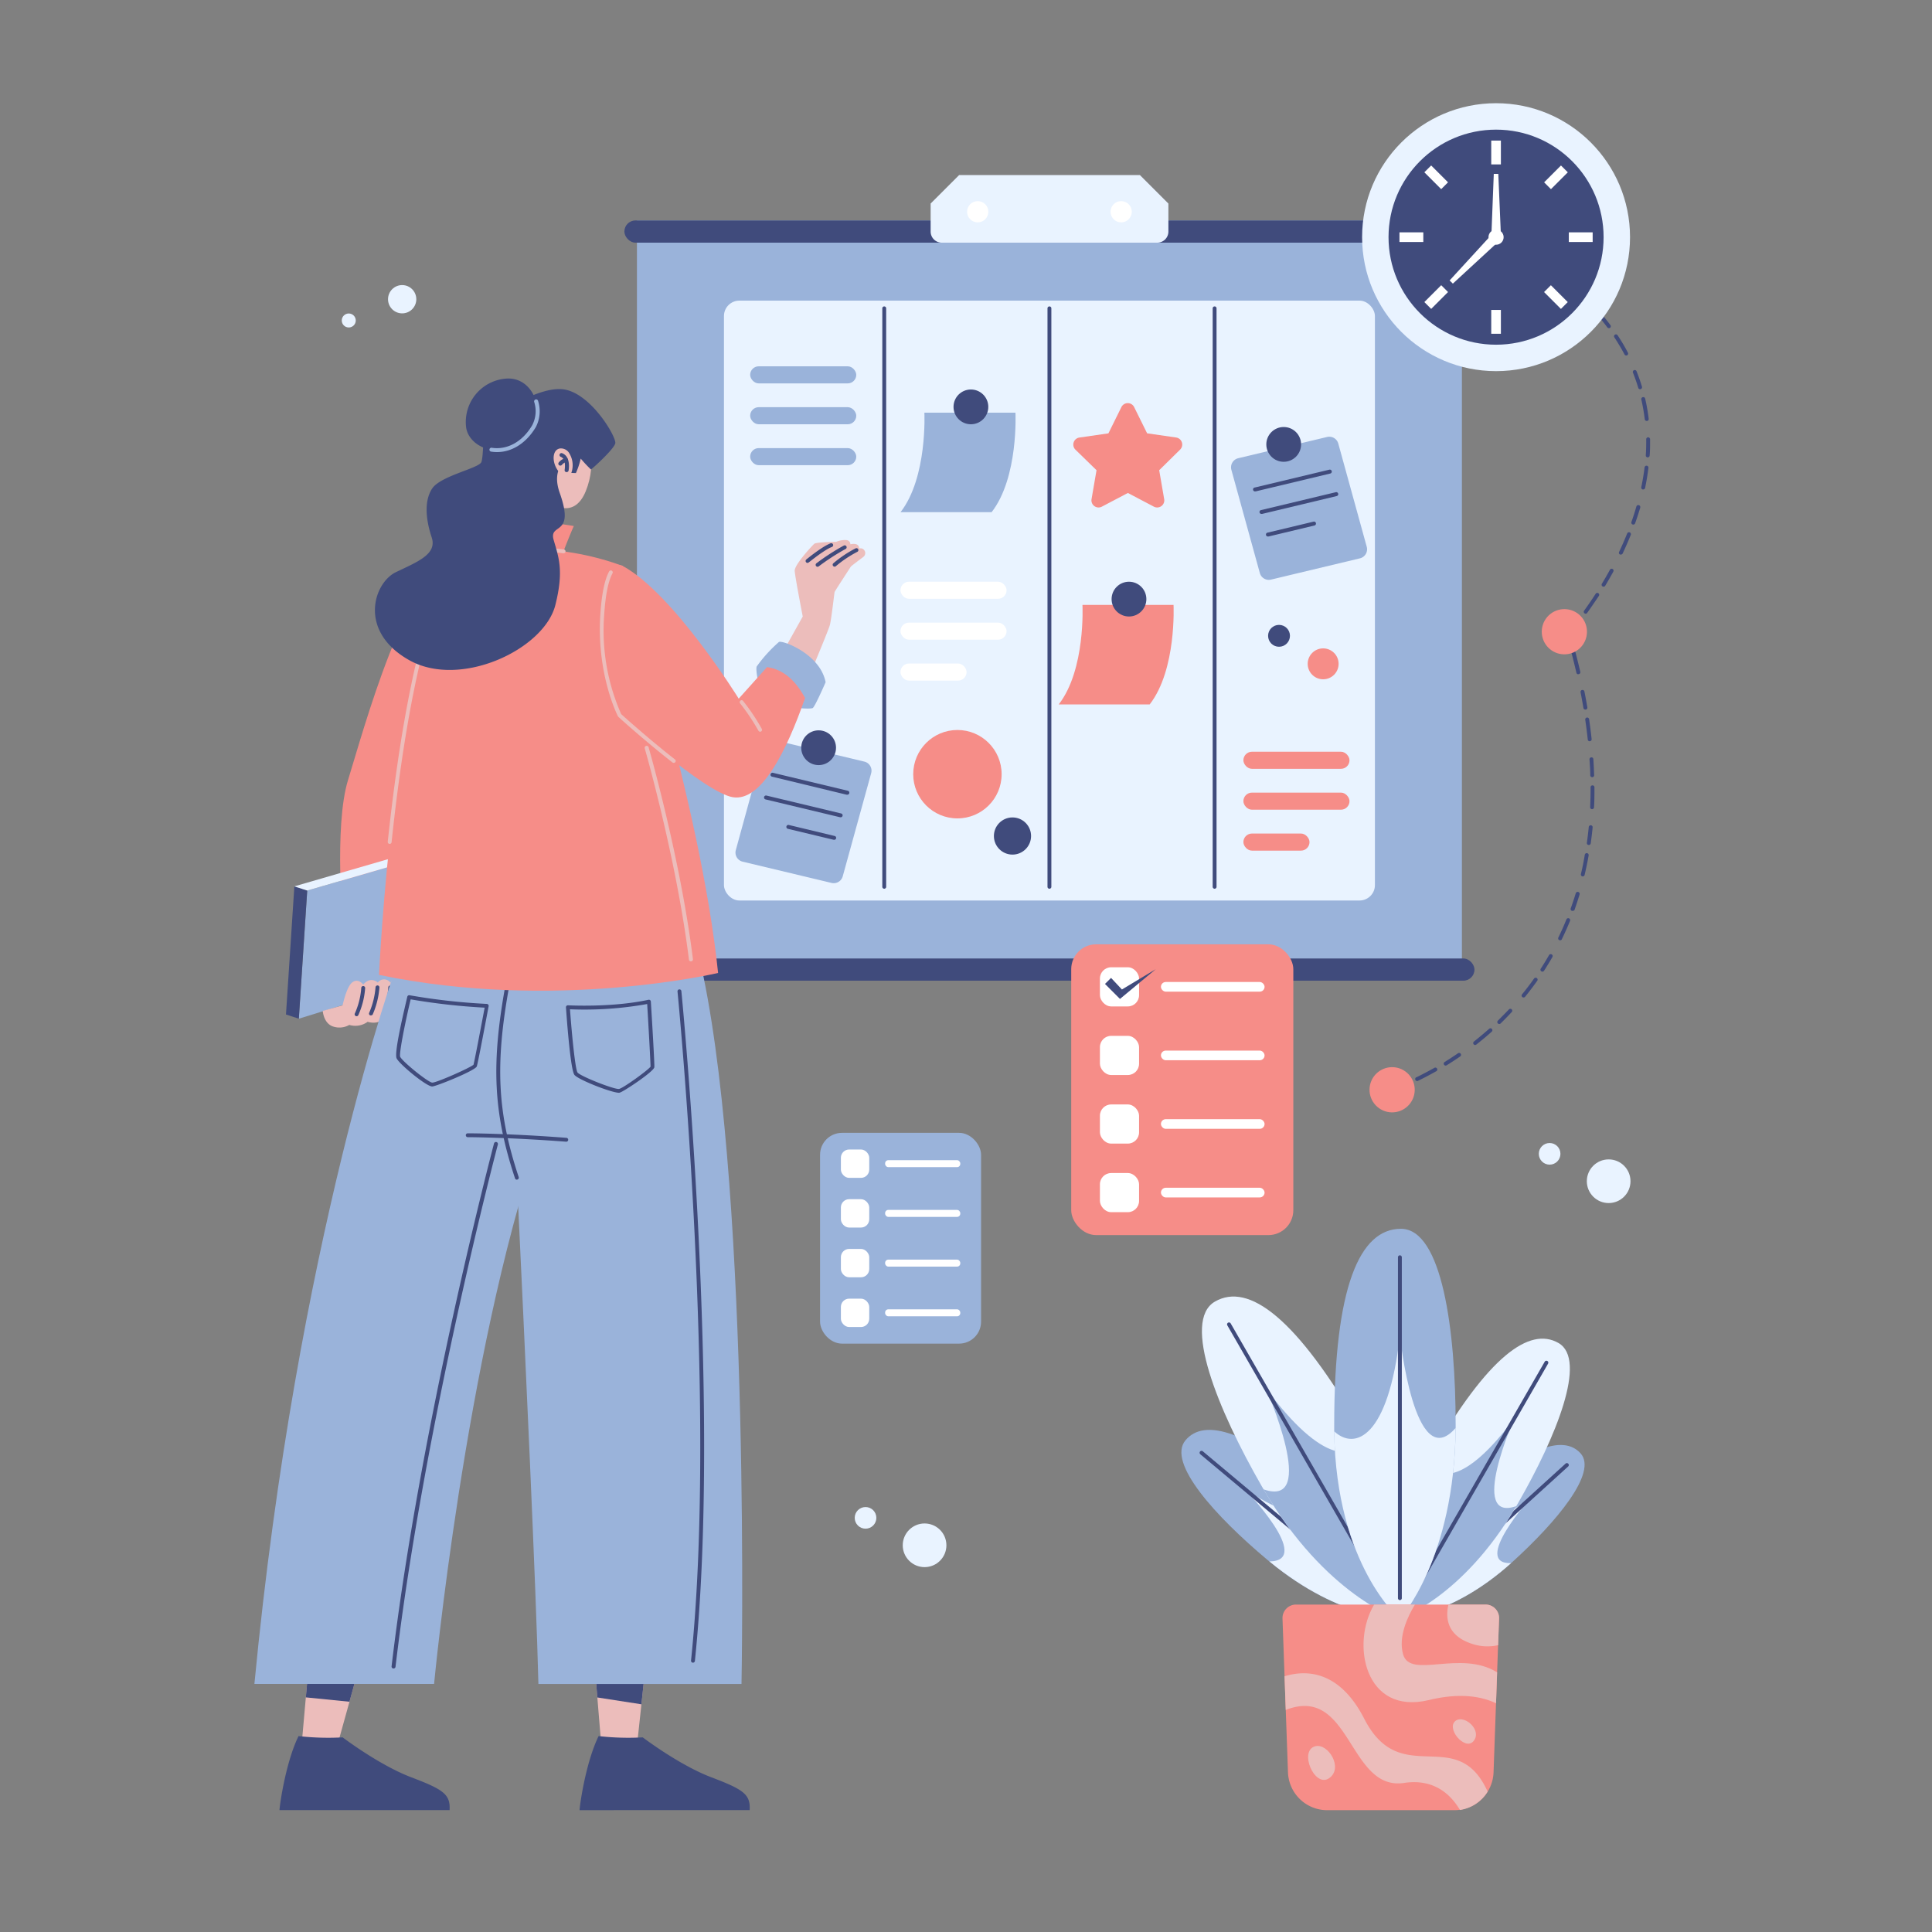 <svg id="PLANT" xmlns="http://www.w3.org/2000/svg" viewBox="0 0 500 500"><rect x="0" y="0" width="500" height="500" fill="#808080" stroke="none"/><defs><style>.cls-1{fill:#9ab3da;}.cls-2{fill:#e9f3ff;}.cls-3{fill:#404b7c;}.cls-4{fill:#f68d88;}.cls-5{fill:#ecbdbb;}.cls-6{fill:#fff;}</style></defs><title>Management</title><path class="cls-1" d="M391.48,404.17l-0.42.37c-15.9,14.26-29.17,14.25-29.17,14.25s-0.58-13.54,15.43-28.51l0.72-.67c16.75-15.23,26.5-18.45,31-13.5S402.83,393.85,391.48,404.17Z"/><path class="cls-2" d="M391.06,404.54c-15.9,14.26-29.17,14.25-29.17,14.25s-0.58-13.54,15.43-28.51c-0.06,4.6,5.14,7.24,18.77-2.58C396.09,387.69,380.78,404.81,391.06,404.54Z"/><path class="cls-3" d="M364.42,417a0.5,0.5,0,0,1-.34-0.87l41.11-37.37a0.5,0.5,0,0,1,.67.74l-41.11,37.37A0.5,0.5,0,0,1,364.42,417Z"/><path class="cls-2" d="M392.79,389.15c-0.12.21-.24,0.42-0.37,0.63-14,23.9-30.34,29.14-30.34,29.14s-6.09-16.48,7.73-41.29c0.2-.37.42-0.74,0.63-1.11,14.63-25.43,25.37-33.28,32.9-28.95S402.7,371.92,392.79,389.15Z"/><path class="cls-1" d="M392.42,389.78c-14,23.9-30.34,29.14-30.34,29.14s-6.09-16.48,7.73-41.29c1.75,5.7,9.21,6.89,22.14-10.63C391.95,367,379.85,394.19,392.42,389.78Z"/><path class="cls-3" d="M364.3,415.57a0.5,0.5,0,0,1-.43-0.75l35.9-62.41a0.5,0.5,0,0,1,.87.5l-35.9,62.41A0.5,0.5,0,0,1,364.3,415.57Z"/><path class="cls-1" d="M328,403.69l0.49,0.4c18.67,15.4,33.68,14.77,33.68,14.77s0-15.36-18.79-31.56l-0.85-.72c-19.67-16.46-30.86-19.66-35.73-13.83S314.71,392.54,328,403.69Z"/><path class="cls-2" d="M328.53,404.1c18.67,15.4,33.68,14.77,33.68,14.77s0-15.36-18.79-31.56c0.28,5.21-5.48,8.43-21.37-2C322,385.26,340.17,403.93,328.53,404.1Z"/><path class="cls-3" d="M359.23,416.87a0.5,0.5,0,0,1-.32-0.12l-48.27-40.39a0.5,0.5,0,1,1,.64-0.77L359.56,416A0.5,0.5,0,0,1,359.23,416.87Z"/><path class="cls-2" d="M326.59,384.72c0.14,0.25.28,0.49,0.42,0.72C343.1,413,361.95,419,361.95,419s7-19-8.9-47.55c-0.24-.43-0.48-0.85-0.72-1.28-16.84-29.28-29.22-38.32-37.89-33.33S315.18,364.88,326.59,384.72Z"/><path class="cls-1" d="M327,385.44C343.1,413,361.95,419,361.95,419s7-19-8.9-47.55c-2,6.57-10.6,7.94-25.49-12.24C327.56,359.22,341.49,390.53,327,385.44Z"/><path class="cls-3" d="M359.4,415.07a0.5,0.5,0,0,1-.43-0.25L317.63,343a0.5,0.5,0,1,1,.87-0.5l41.33,71.86A0.5,0.5,0,0,1,359.4,415.07Z"/><path class="cls-1" d="M376.72,368.66c0,0.3,0,.6,0,0.89C376.48,403.47,362.29,419,362.29,419s-16.54-13.78-17-48.58c0-.52,0-1,0-1.56,0-35.95,6.62-50.85,17.27-50.85S376.72,344.3,376.72,368.66Z"/><path class="cls-2" d="M376.71,369.55C376.48,403.47,362.29,419,362.29,419s-16.54-13.78-17-48.58c5.35,5,14,1.69,17-24.81C362.29,345.65,366.06,381.92,376.71,369.55Z"/><path class="cls-3" d="M362.29,414.1a0.5,0.5,0,0,1-.5-0.5V325.38a0.5,0.5,0,0,1,1,0V413.6A0.5,0.5,0,0,1,362.29,414.1Z"/><path class="cls-4" d="M376.39,468.47H343.47a10.15,10.15,0,0,1-10.14-9.78l-1.42-39.82a3.49,3.49,0,0,1,3.49-3.61h49.06a3.49,3.49,0,0,1,3.49,3.61l-1.42,39.82A10.15,10.15,0,0,1,376.39,468.47Z"/><path class="cls-5" d="M384.46,415.26h-9.61c-0.74,3.22-.52,7.86,5.78,10.05a12.61,12.61,0,0,0,7.08.46l0.25-6.9A3.49,3.49,0,0,0,384.46,415.26Z"/><path class="cls-5" d="M363.12,428.15c-1.28-4.53,1.14-9.72,3.06-12.89H355.63c-6.08,10.18-2.4,28.68,14.12,24.72,8.18-2,13.76-.92,17.42.82l0.28-8C377.92,426.86,365,434.65,363.12,428.15Z"/><path class="cls-5" d="M385,463.67c-8-17.67-22.45-.34-31.93-18.85-6.49-12.67-15.18-12.69-20.63-11l0.31,8.71c16.94-6.62,16.2,21.06,30.61,18.89,7.7-1.16,12.07,2.93,14.47,7A10.13,10.13,0,0,0,385,463.67Z"/><path class="cls-5" d="M340.42,451.92c-4.37,1.09-.24,10.88,3.55,8.28S343.73,451.09,340.42,451.92Z"/><path class="cls-5" d="M376.89,445.22c-3,1.79,2.25,8.12,4.48,5.35S379.16,443.87,376.89,445.22Z"/><rect class="cls-1" x="164.84" y="57.05" width="213.5" height="196.75"/><rect class="cls-3" x="161.59" y="57.05" width="220" height="5.75" rx="2.87" ry="2.87"/><path class="cls-2" d="M299.47,62.8H243.72a2.87,2.87,0,0,1-2.87-2.87V52.67l7.38-7.37H295l7.38,7.38v7.25A2.87,2.87,0,0,1,299.47,62.8Z"/><circle class="cls-6" cx="253.03" cy="54.8" r="2.75"/><circle class="cls-6" cx="290.16" cy="54.8" r="2.75"/><rect class="cls-3" x="161.59" y="248.05" width="220" height="5.75" rx="2.87" ry="2.87"/><rect class="cls-2" x="187.36" y="77.8" width="168.47" height="155.25" rx="3.99" ry="3.99"/><path class="cls-3" d="M228.84,230a0.5,0.5,0,0,1-.5-0.5V79.8a0.5,0.5,0,0,1,1,0V229.55A0.5,0.5,0,0,1,228.84,230Z"/><path class="cls-3" d="M271.59,230a0.5,0.5,0,0,1-.5-0.5V79.8a0.5,0.5,0,0,1,1,0V229.55A0.5,0.5,0,0,1,271.59,230Z"/><path class="cls-3" d="M314.34,230a0.5,0.5,0,0,1-.5-0.5V79.8a0.5,0.5,0,0,1,1,0V229.55A0.5,0.5,0,0,1,314.34,230Z"/><rect class="cls-1" x="194.14" y="94.8" width="27.46" height="4.42" rx="2.21" ry="2.21"/><rect class="cls-1" x="194.14" y="105.38" width="27.46" height="4.42" rx="2.21" ry="2.21"/><rect class="cls-1" x="194.14" y="115.97" width="27.46" height="4.42" rx="2.21" ry="2.21"/><rect class="cls-6" x="233.04" y="150.55" width="27.46" height="4.42" rx="2.21" ry="2.21"/><rect class="cls-6" x="233.04" y="161.13" width="27.46" height="4.42" rx="2.21" ry="2.21"/><rect class="cls-6" x="233.04" y="171.72" width="17.11" height="4.42" rx="2.21" ry="2.21"/><rect class="cls-4" x="321.79" y="194.55" width="27.46" height="4.42" rx="2.21" ry="2.21"/><rect class="cls-4" x="321.79" y="205.13" width="27.46" height="4.42" rx="2.21" ry="2.21"/><rect class="cls-4" x="321.79" y="215.72" width="17.11" height="4.42" rx="2.21" ry="2.21"/><path class="cls-1" d="M256.63,132.55c7-9,6.17-25.75,6.17-25.75H239.23s0.83,16.75-6.17,25.75h23.57Z"/><circle class="cls-3" cx="251.27" cy="105.3" r="4.5"/><path class="cls-4" d="M297.54,182.3c7-9,6.17-25.75,6.17-25.75H280.14S281,173.3,274,182.3h23.57Z"/><circle class="cls-3" cx="292.18" cy="155.05" r="4.5"/><path class="cls-1" d="M320.45,118.59l23-5.5a2.42,2.42,0,0,1,2.9,1.71l7.36,26.7a2.42,2.42,0,0,1-1.77,3l-23,5.5a2.42,2.42,0,0,1-2.9-1.71l-7.36-26.7A2.42,2.42,0,0,1,320.45,118.59Z"/><path class="cls-3" d="M324.85,127.17a0.5,0.5,0,0,1-.12-1l19.31-4.62a0.5,0.5,0,0,1,.23,1L325,127.16h-0.12Z"/><path class="cls-3" d="M326.52,133a0.5,0.5,0,0,1-.12-1l19.31-4.62a0.5,0.5,0,0,1,.23,1L326.64,133h-0.12Z"/><path class="cls-3" d="M328.19,138.84a0.5,0.5,0,0,1-.12-1L339.95,135a0.5,0.5,0,0,1,.23,1l-11.87,2.84h-0.12Z"/><circle class="cls-3" cx="332.22" cy="115.01" r="4.5"/><path class="cls-1" d="M223.64,197.09l-23-5.5a2.42,2.42,0,0,0-2.9,1.71L190.43,220a2.42,2.42,0,0,0,1.77,3l23,5.5a2.42,2.42,0,0,0,2.9-1.71l7.36-26.7A2.42,2.42,0,0,0,223.64,197.09Z"/><path class="cls-3" d="M219.23,205.67h-0.12L199.8,201a0.5,0.5,0,0,1,.23-1l19.31,4.63A0.5,0.5,0,0,1,219.23,205.67Z"/><path class="cls-3" d="M217.56,211.51h-0.12l-19.31-4.62a0.5,0.5,0,0,1,.23-1l19.31,4.63A0.5,0.5,0,0,1,217.56,211.51Z"/><path class="cls-3" d="M215.9,217.34h-0.12l-11.87-2.84a0.5,0.5,0,1,1,.23-1L216,216.35A0.5,0.5,0,0,1,215.9,217.34Z"/><circle class="cls-3" cx="211.86" cy="193.51" r="4.5"/><circle class="cls-3" cx="331.01" cy="164.55" r="2.83"/><circle class="cls-4" cx="342.43" cy="171.8" r="4"/><circle class="cls-4" cx="247.78" cy="200.36" r="11.44"/><circle class="cls-3" cx="262.03" cy="216.36" r="4.81"/><path class="cls-4" d="M293.5,105.32l3.37,6.82,7.53,1.09a1.84,1.84,0,0,1,1,3.14L300,121.69l1.29,7.49a1.84,1.84,0,0,1-2.67,1.94l-6.73-3.54-6.73,3.54a1.84,1.84,0,0,1-2.67-1.94l1.29-7.49-5.45-5.31a1.84,1.84,0,0,1,1-3.14l7.53-1.09,3.37-6.82A1.84,1.84,0,0,1,293.5,105.32Z"/><path class="cls-3" d="M360.26,282.52a0.5,0.5,0,0,1-.15-1s0.68-.21,1.85-0.67a0.5,0.5,0,1,1,.36.93c-1.2.47-1.88,0.68-1.91,0.69Z"/><path class="cls-3" d="M366.87,279.76a0.5,0.5,0,0,1-.22-1c1.52-.73,3-1.54,4.55-2.39a0.5,0.5,0,1,1,.49.87c-1.52.86-3.07,1.68-4.61,2.42A0.5,0.5,0,0,1,366.87,279.76Z"/><path class="cls-3" d="M374.12,275.77a0.5,0.5,0,0,1-.26-0.92c1.16-.72,2.32-1.48,3.45-2.25a0.5,0.5,0,1,1,.57.82c-1.14.78-2.31,1.55-3.49,2.28A0.5,0.5,0,0,1,374.12,275.77Zm7.64-5.33a0.5,0.5,0,0,1-.31-0.89c1.34-1.06,2.67-2.17,3.94-3.3a0.5,0.5,0,0,1,.67.75c-1.29,1.15-2.63,2.27-4,3.34A0.5,0.5,0,0,1,381.76,270.44ZM388,265a0.5,0.5,0,0,1-.35-0.86c1-1,2-2,2.88-2.93a0.5,0.5,0,0,1,.73.68c-0.93,1-1.91,2-2.92,3A0.5,0.5,0,0,1,388,265Zm6.3-6.85a0.5,0.5,0,0,1-.39-0.82c1.08-1.32,2.13-2.7,3.11-4.09a0.5,0.5,0,0,1,.82.58c-1,1.41-2.06,2.8-3.15,4.15A0.5,0.5,0,0,1,394.31,258.15Zm4.87-6.69a0.5,0.5,0,0,1-.42-0.77c0.74-1.14,1.46-2.32,2.14-3.51a0.5,0.5,0,1,1,.87.5c-0.69,1.2-1.42,2.4-2.17,3.56A0.5,0.5,0,0,1,399.19,251.46Zm4.58-8.11a0.5,0.5,0,0,1-.45-0.72c0.75-1.53,1.45-3.11,2.09-4.69a0.5,0.5,0,1,1,.93.38c-0.65,1.6-1.36,3.2-2.12,4.76A0.5,0.5,0,0,1,403.76,243.36Zm3.22-7.62a0.49,0.49,0,0,1-.17,0,0.5,0.5,0,0,1-.3-0.64c0.46-1.27.9-2.58,1.3-3.9a0.5,0.5,0,0,1,1,.29c-0.41,1.33-.85,2.66-1.31,4A0.5,0.5,0,0,1,407,235.73Zm2.66-8.92h-0.12a0.5,0.5,0,0,1-.37-0.6c0.39-1.64.74-3.34,1-5a0.5,0.5,0,1,1,1,.17c-0.3,1.72-.66,3.43-1.05,5.09A0.5,0.5,0,0,1,409.63,226.81Zm1.53-8.13H411.1a0.5,0.5,0,0,1-.42-0.56c0.19-1.34.35-2.71,0.49-4.09a0.51,0.51,0,0,1,.55-0.45,0.5,0.5,0,0,1,.45.55c-0.14,1.39-.3,2.78-0.49,4.13A0.5,0.5,0,0,1,411.17,218.68Zm0.85-9.27h0a0.5,0.5,0,0,1-.48-0.52c0.07-1.58.11-3.2,0.11-4.8v-0.34a0.5,0.5,0,0,1,.5-0.5h0a0.5,0.5,0,0,1,.5.5v0.35c0,1.62,0,3.25-.11,4.85A0.5,0.5,0,0,1,412,209.41Zm0.05-8.28a0.5,0.5,0,0,1-.5-0.48c0-1.35-.11-2.74-0.2-4.12a0.5,0.5,0,0,1,.47-0.53,0.49,0.49,0,0,1,.53.47c0.09,1.39.16,2.79,0.2,4.15a0.5,0.5,0,0,1-.48.52h0Zm-0.65-9.29a0.5,0.5,0,0,1-.5-0.45c-0.18-1.68-.4-3.41-0.65-5.12a0.5,0.5,0,0,1,1-.14c0.25,1.72.47,3.46,0.65,5.15a0.5,0.5,0,0,1-.44.55h-0.05Zm-1.13-8.2a0.5,0.5,0,0,1-.49-0.42q-0.34-2-.74-4.06a0.5,0.5,0,1,1,1-.19q0.41,2.07.75,4.09a0.5,0.5,0,0,1-.41.58H410.3Zm-1.82-9.14a0.5,0.5,0,0,1-.49-0.39c-0.38-1.65-.79-3.33-1.23-5a0.5,0.5,0,1,1,1-.25c0.44,1.69.86,3.38,1.24,5a0.5,0.5,0,0,1-.38.6h-0.11Z"/><path class="cls-3" d="M406.42,166.44a0.5,0.5,0,0,1-.48-0.37q-0.27-1-.55-1.92a0.5,0.5,0,0,1,.11-0.48s0.48-.53,1.27-1.5a0.5,0.5,0,1,1,.77.63c-0.52.64-.91,1.09-1.12,1.33q0.24,0.83.47,1.66a0.5,0.5,0,0,1-.35.62Z"/><path class="cls-3" d="M410.36,158.83A0.5,0.5,0,0,1,410,158c1-1.4,2-2.85,2.94-4.31a0.5,0.5,0,1,1,.84.54c-1,1.48-2,2.95-3,4.36A0.5,0.5,0,0,1,410.36,158.83Z"/><path class="cls-3" d="M415,151.83a0.5,0.5,0,0,1-.43-0.76c0.72-1.19,1.42-2.41,2.08-3.62a0.5,0.5,0,0,1,.88.48c-0.67,1.23-1.38,2.46-2.1,3.66A0.5,0.5,0,0,1,415,151.83Zm4.47-8.32a0.49,0.49,0,0,1-.21,0,0.5,0.5,0,0,1-.24-0.67c0.75-1.59,1.45-3.19,2.09-4.78a0.5,0.5,0,1,1,.93.37c-0.64,1.6-1.35,3.23-2.11,4.84A0.5,0.5,0,0,1,419.45,143.51Zm3.21-7.75a0.5,0.5,0,0,1-.47-0.67c0.47-1.32.9-2.66,1.28-4a0.5,0.5,0,1,1,1,.28c-0.39,1.33-.83,2.68-1.3,4A0.5,0.5,0,0,1,422.66,135.76Zm2.57-9.08h-0.1a0.5,0.5,0,0,1-.39-0.59c0.36-1.72.65-3.45,0.85-5.13a0.52,0.52,0,0,1,.56-0.44,0.5,0.5,0,0,1,.44.56c-0.21,1.72-.5,3.47-0.86,5.22A0.5,0.5,0,0,1,425.24,126.67Zm1.15-8.31h0a0.5,0.5,0,0,1-.47-0.53c0.08-1.16.11-2.32,0.11-3.45v-0.71a0.5,0.5,0,0,1,.49-0.51,0.52,0.52,0,0,1,.51.49v0.72c0,1.16,0,2.34-.11,3.52A0.5,0.5,0,0,1,426.39,118.37Zm-0.24-9.43a0.5,0.5,0,0,1-.5-0.44,48.58,48.58,0,0,0-.89-5.11,0.5,0.5,0,1,1,1-.22,49.05,49.05,0,0,1,.91,5.22,0.5,0.5,0,0,1-.44.56h-0.06Zm-1.7-8.21a0.5,0.5,0,0,1-.48-0.36c-0.4-1.32-.86-2.64-1.37-3.92a0.5,0.5,0,1,1,.93-0.37c0.52,1.31,1,2.65,1.4,4a0.5,0.5,0,0,1-.33.62ZM420.86,92a0.5,0.5,0,0,1-.44-0.27c-0.8-1.51-1.69-3-2.65-4.46a0.5,0.5,0,0,1,.83-0.55c1,1.48,1.89,3,2.7,4.55a0.5,0.5,0,0,1-.21.68A0.49,0.49,0,0,1,420.86,92Zm-4.49-7.08a0.5,0.5,0,0,1-.4-0.2c-0.81-1.09-1.69-2.18-2.61-3.24a0.5,0.5,0,0,1,.76-0.65c0.93,1.08,1.82,2.19,2.65,3.3A0.5,0.5,0,0,1,416.37,84.94Zm-6.21-7.1a0.5,0.5,0,0,1-.35-0.15c-1.2-1.19-2.49-2.38-3.83-3.53a0.5,0.5,0,1,1,.65-0.76c1.36,1.17,2.66,2.37,3.88,3.58A0.5,0.5,0,0,1,410.16,77.83Zm-6.28-5.56a0.5,0.5,0,0,1-.31-0.11c-1.07-.85-2.19-1.7-3.33-2.52a0.5,0.5,0,0,1,.59-0.81c1.15,0.83,2.28,1.69,3.36,2.55A0.5,0.5,0,0,1,403.88,72.27Zm-7.68-5.49a0.5,0.5,0,0,1-.27-0.08c-1.43-.92-2.93-1.84-4.46-2.72a0.5,0.5,0,0,1,.5-0.87c1.54,0.9,3.05,1.82,4.49,2.75A0.5,0.5,0,0,1,396.21,66.78Z"/><path class="cls-3" d="M388.94,62.48a0.5,0.5,0,0,1-.24-0.06l-1.76-.94a0.5,0.5,0,1,1,.46-0.88l1.77,0.95A0.5,0.5,0,0,1,388.94,62.48Z"/><circle class="cls-4" cx="405.87" cy="164.02" r="5.85" transform="matrix(0.02, -1, 1, 0.02, 232.72, 566.08)"/><circle class="cls-4" cx="360.26" cy="282.02" r="5.85" transform="translate(70.16 635.8) rotate(-88.7)"/><circle class="cls-2" cx="387.18" cy="61.38" r="34.67"/><circle class="cls-3" cx="387.18" cy="61.38" r="27.83"/><circle class="cls-6" cx="387.18" cy="61.38" r="1.96"/><rect class="cls-6" x="385.93" y="36.38" width="2.5" height="6.17"/><rect class="cls-6" x="401.43" y="42.8" width="2.5" height="6.17" transform="translate(150.39 -271.29) rotate(45)"/><rect class="cls-6" x="407.84" y="58.3" width="2.5" height="6.17" transform="translate(470.48 -347.71) rotate(90)"/><rect class="cls-6" x="401.43" y="73.8" width="2.5" height="6.17" transform="translate(741.77 -153.49) rotate(135)"/><rect class="cls-6" x="385.93" y="80.22" width="2.5" height="6.17" transform="translate(774.36 166.6) rotate(180)"/><rect class="cls-6" x="370.43" y="73.8" width="2.5" height="6.17" transform="translate(580.14 394.06) rotate(-135)"/><rect class="cls-6" x="364.01" y="58.3" width="2.5" height="6.17" transform="translate(303.88 426.64) rotate(-90)"/><rect class="cls-6" x="370.43" y="42.8" width="2.5" height="6.17" transform="translate(76.42 276.26) rotate(-45)"/><path class="cls-6" d="M387.76,45h-1.17L386,60.13a1.2,1.2,0,0,0,1.2,1.25h0a1.2,1.2,0,0,0,1.2-1.25Z"/><path class="cls-6" d="M375.16,72.58L376,73.4l11.16-10.29a1.2,1.2,0,0,0,0-1.73h0a1.2,1.2,0,0,0-1.73,0Z"/><rect class="cls-4" x="277.23" y="244.39" width="57.48" height="75.25" rx="6.44" ry="6.44"/><rect class="cls-6" x="300.45" y="254.14" width="26.82" height="2.5" rx="1.25" ry="1.25"/><rect class="cls-6" x="284.66" y="250.33" width="10.13" height="10.13" rx="2.91" ry="2.91"/><polygon class="cls-3" points="287.54 253.08 285.97 254.64 289.85 258.52 299.1 250.83 290.35 256.08 287.54 253.08"/><rect class="cls-6" x="300.45" y="271.89" width="26.82" height="2.5" rx="1.25" ry="1.25"/><rect class="cls-6" x="284.66" y="268.08" width="10.13" height="10.13" rx="2.91" ry="2.91"/><rect class="cls-6" x="300.45" y="289.64" width="26.82" height="2.5" rx="1.25" ry="1.25"/><rect class="cls-6" x="284.66" y="285.83" width="10.13" height="10.13" rx="2.91" ry="2.91"/><rect class="cls-6" x="300.45" y="307.39" width="26.82" height="2.5" rx="1.25" ry="1.25"/><rect class="cls-6" x="284.66" y="303.58" width="10.13" height="10.13" rx="2.91" ry="2.91"/><rect class="cls-1" x="212.23" y="293.18" width="41.67" height="54.55" rx="5.68" ry="5.68"/><rect class="cls-6" x="229.07" y="300.25" width="19.45" height="1.81" rx="0.83" ry="0.83"/><rect class="cls-6" x="217.62" y="297.49" width="7.34" height="7.34" rx="2.14" ry="2.14"/><rect class="cls-6" x="229.07" y="313.12" width="19.45" height="1.81" rx="0.83" ry="0.83"/><rect class="cls-6" x="217.62" y="310.35" width="7.34" height="7.34" rx="2.14" ry="2.14"/><rect class="cls-6" x="229.07" y="325.99" width="19.45" height="1.81" rx="0.83" ry="0.83"/><rect class="cls-6" x="217.62" y="323.22" width="7.34" height="7.34" rx="2.14" ry="2.14"/><rect class="cls-6" x="229.07" y="338.85" width="19.45" height="1.81" rx="0.83" ry="0.83"/><rect class="cls-6" x="217.62" y="336.09" width="7.34" height="7.34" rx="2.14" ry="2.14"/><circle class="cls-2" cx="104.08" cy="77.44" r="3.66"/><circle class="cls-2" cx="90.26" cy="82.94" r="1.81"/><circle class="cls-2" cx="416.32" cy="305.7" r="5.65"/><circle class="cls-2" cx="401.04" cy="298.61" r="2.8"/><circle class="cls-2" cx="239.28" cy="399.92" r="5.65"/><circle class="cls-2" cx="224" cy="392.82" r="2.8"/><path class="cls-4" d="M117.84,144.64c-12.41,1.85-24,45.17-27.75,57.17s-1.25,38.83-1.25,38.83,9.75,4.75,14-.5c0,0,4-26.08,8.75-39.33s11.75-23.75,15.25-36.25S127.34,143.22,117.84,144.64Z"/><path class="cls-1" d="M85.47,239.93L86,250.55a15.48,15.48,0,0,0,10.63,2.25c6.37-.87,8.62-3.87,8.62-3.87l0.13-9.75S97.47,234.3,85.47,239.93Z"/><polygon class="cls-1" points="79.51 230.47 77.34 263.64 112.51 252.72 115.68 219.97 79.51 230.47"/><polygon class="cls-3" points="77.34 263.64 74.01 262.55 76.18 229.39 79.51 230.47 77.34 263.64"/><polygon class="cls-2" points="115.68 219.97 112.34 218.89 76.18 229.39 79.51 230.47 115.68 219.97"/><path class="cls-5" d="M83.53,261.62s0.19,3.13,2.56,4a5.16,5.16,0,0,0,4.31-.37,5.43,5.43,0,0,0,4.75-.81s2.63,0.88,3.94-.81c0,0,3.25.75,4.25-2.25s1.25-7.25-.06-8.19-2.22,1.16-2.22,1.16a2,2,0,0,0-3.28-.06s-1.84-1.78-3.78.53c0,0-1.22-1.75-2.78-.62s-2.41,5.58-2.59,6Z"/><path class="cls-3" d="M92.28,263a0.5,0.5,0,0,1-.23-0.06,0.5,0.5,0,0,1-.21-0.67,19.84,19.84,0,0,0,1.66-6.61,0.5,0.5,0,0,1,1,.06,20.53,20.53,0,0,1-1.77,7A0.5,0.5,0,0,1,92.28,263Z"/><path class="cls-3" d="M96,262.77a0.5,0.5,0,0,1-.22,0,0.5,0.5,0,0,1-.23-0.67,20.91,20.91,0,0,0,1.64-6.6,0.51,0.51,0,0,1,.53-0.47,0.5,0.5,0,0,1,.47.53,21.57,21.57,0,0,1-1.74,7A0.5,0.5,0,0,1,96,262.77Z"/><path class="cls-3" d="M99.62,262.18a0.5,0.5,0,0,1-.44-0.75c1.06-1.88,1.31-5.87,1.31-5.91a0.51,0.51,0,0,1,.53-0.47,0.5,0.5,0,0,1,.47.53c0,0.17-.27,4.26-1.44,6.34A0.5,0.5,0,0,1,99.62,262.18Z"/><polygon class="cls-5" points="93.01 431.14 90.44 440.41 87.18 452.14 78.01 452.14 79.15 439.28 79.85 431.47 93.01 431.14"/><polygon class="cls-3" points="79.85 431.47 93.01 431.14 90.44 440.41 79.15 439.28 79.85 431.47"/><path class="cls-3" d="M72.34,468.47c-0.08-.33,1.42-12,4.92-19.17a68.59,68.59,0,0,0,11.42.33s9.42,7.17,17.75,10.33,10.17,4.42,9.92,8.5h-44Z"/><path class="cls-1" d="M102.84,249.3s-26,71.5-37,186.5h46.5s8-84.5,27-140.5l9.25-41.75C153.68,220,115.68,214.3,102.84,249.3Z"/><path class="cls-3" d="M111.85,281.18c-1.51,0-8.51-5.77-9.21-7.29s2-12.57,2.77-15.95a0.5,0.5,0,0,1,.58-0.37,161.72,161.72,0,0,0,20,2.24,0.5,0.5,0,0,1,.47.59c-0.47,2.49-2.81,15-3.07,15.59C123,277.07,112.81,281.18,111.85,281.18Zm-5.57-22.55c-1.6,6.72-3,14-2.72,14.85,0.57,1.25,7.24,6.64,8.3,6.7s9.74-3.8,10.68-4.62c0.26-.92,1.81-9.06,2.89-14.78A163.78,163.78,0,0,1,106.27,258.63Z"/><path class="cls-3" d="M101.84,431.8h-0.06a0.5,0.5,0,0,1-.44-0.55c7.42-62.81,26.32-134.6,26.51-135.32a0.5,0.5,0,0,1,1,.26c-0.19.72-19.08,72.44-26.49,135.18A0.5,0.5,0,0,1,101.84,431.8Z"/><polygon class="cls-5" points="167.06 431.14 166 441.07 164.81 452.14 155.65 452.14 154.59 439.3 153.95 431.47 167.06 431.14"/><polygon class="cls-3" points="167.06 431.14 166 441.07 154.59 439.3 153.95 431.47 167.06 431.14"/><path class="cls-3" d="M150,468.47c-0.08-.33,1.42-12,4.92-19.17a68.59,68.59,0,0,0,11.42.33s9.42,7.17,17.75,10.33,10.17,4.42,9.92,8.5H150Z"/><path class="cls-1" d="M131.34,254.81s-6.83,25.87,2.42,50c2.13,44.74,5,106.89,5.58,131h52.56s2.37-123.89-9.87-183.21S126.84,215.31,131.34,254.81Z"/><path class="cls-3" d="M133.76,305.3a0.5,0.5,0,0,1-.47-0.34c-5.61-16.89-6.23-29.55-2.45-50.17a51,51,0,0,1-.32-6.49,0.5,0.5,0,0,1,1,0,50.11,50.11,0,0,0,.32,6.44,0.49,0.49,0,0,1,0,.15c-3.76,20.47-3.15,33,2.4,49.74a0.5,0.5,0,0,1-.32.63Z"/><path class="cls-3" d="M160.23,282.81c-2,0-10.56-3.38-11.56-4.62s-1.93-13.68-2.2-17.48a0.5,0.5,0,0,1,.14-0.39,0.46,0.46,0,0,1,.39-0.15c0.11,0,11.28.64,20.84-1.43a0.5,0.5,0,0,1,.6.46c0.17,2.73,1,16.36.9,17-0.15,1.14-8,6.33-8.87,6.54A1,1,0,0,1,160.23,282.81ZM147.51,261.2c0.55,7.46,1.4,15.58,1.95,16.36,0.79,1,9.65,4.49,10.77,4.25s7.47-4.84,8.13-5.76c0-1-.49-9.94-0.87-16.21A91.48,91.48,0,0,1,147.51,261.2Z"/><path class="cls-3" d="M146.51,295.47h0c-15.14-1.15-25.36-1.17-25.46-1.17a0.5,0.5,0,0,1,0-1c0.1,0,10.36,0,25.54,1.17A0.5,0.5,0,0,1,146.51,295.47Z"/><path class="cls-3" d="M179.34,430.3h-0.05a0.5,0.5,0,0,1-.45-0.55c6.92-66.68-3.4-172.09-3.5-173.15a0.5,0.5,0,0,1,1-.1c0.1,1.06,10.42,106.57,3.5,173.35A0.5,0.5,0,0,1,179.34,430.3Z"/><path class="cls-4" d="M145.43,143.72s2.17-5.67,3.08-7.58a68.28,68.28,0,0,0-19.08-.67l3,8.25h13Z"/><path class="cls-4" d="M117.84,144.64s19.83-6.83,43.33,1.83c0,0,20.17,61.33,24.67,105.33,0,0-42.25,10-87.75.5C98.09,252.3,101.84,170.3,117.84,144.64Z"/><path class="cls-5" d="M145.83,143.19h-0.07a71.93,71.93,0,0,0-16.52-.25,0.5,0.5,0,1,1-.1-1,73,73,0,0,1,16.75.25A0.5,0.5,0,0,1,145.83,143.19Z"/><path class="cls-5" d="M100.84,218.4h-0.05a0.5,0.5,0,0,1-.44-0.55c2.7-25.36,7.86-58.69,17.08-73.47a0.5,0.5,0,1,1,.85.53C109.15,159.52,104,192.7,101.34,218A0.5,0.5,0,0,1,100.84,218.4Z"/><path class="cls-5" d="M178.8,248.8a0.5,0.5,0,0,1-.5-0.44c-3.25-26.16-11.36-54.4-11.44-54.68a0.5,0.5,0,0,1,1-.28c0.08,0.28,8.21,28.6,11.47,54.83a0.5,0.5,0,0,1-.43.56H178.8Z"/><path class="cls-5" d="M203,168.05l4.75-8.5s-2-10.25-2.08-11.83,4.58-6.58,5.08-7,5.67-.5,5.67-0.5a5.7,5.7,0,0,1,2.6-.45,1.09,1.09,0,0,1,1.06,1.09s2.22-.59,2.28,1.06a2.21,2.21,0,0,1,.59,0,1.25,1.25,0,0,1,.47,2.22c-1.12.84-3.15,2.36-3.24,2.52s-4.12,6.31-4.19,6.56-0.84,7.22-1.25,8.63S210.26,173,210.26,173Z"/><path class="cls-3" d="M209,145.68a0.5,0.5,0,0,1-.32-0.89c0.16-.14,4.06-3.34,6.27-4.18a0.5,0.5,0,1,1,.35.94c-2.05.77-5.94,4-6,4A0.5,0.5,0,0,1,209,145.68Z"/><path class="cls-3" d="M211.59,146.68a0.5,0.5,0,0,1-.3-0.9,58.27,58.27,0,0,1,7.09-4.59,0.5,0.5,0,1,1,.41.91,59,59,0,0,0-6.91,4.48A0.5,0.5,0,0,1,211.59,146.68Z"/><path class="cls-3" d="M216,146.65a0.5,0.5,0,0,1-.33-0.88,30.19,30.19,0,0,1,5.77-3.86,0.5,0.5,0,0,1,.42.91,29.72,29.72,0,0,0-5.54,3.71A0.5,0.5,0,0,1,216,146.65Z"/><path class="cls-1" d="M196.51,177.39c-0.25-.42-1-4.08-0.67-4.92a37.3,37.3,0,0,1,5.75-6.33c0.92-.5,10.67,3.08,12.08,10.42,0,0-2.75,6.33-3.33,6.67s-6.08.17-9.42-1.58A9.88,9.88,0,0,1,196.51,177.39Z"/><path class="cls-4" d="M198.51,172.64l-7.33,8.17s-16.83-27.17-30-34.33c0,0-4.33-2.83-5.33,12.67s4.5,26,4.5,26,22,20,29.33,21.17,13.83-11.83,18.67-25.67C206,176.3,202.93,173.29,198.51,172.64Z"/><path class="cls-5" d="M174.34,197.43a0.5,0.5,0,0,1-.31-0.11c-7.19-5.62-14-11.76-14-11.82a0.51,0.51,0,0,1-.11-0.14c-0.06-.11-5.55-10.8-4.56-26.26,0.34-5.29,1.11-9.06,2.28-11.21a0.5,0.5,0,0,1,.88.48c-1.1,2-1.83,5.65-2.16,10.79a53.45,53.45,0,0,0,4.41,25.66c0.73,0.66,7.13,6.42,13.9,11.71A0.5,0.5,0,0,1,174.34,197.43Z"/><path class="cls-5" d="M196.72,189.37a0.5,0.5,0,0,1-.45-0.28,54.07,54.07,0,0,0-4.76-7.1,0.5,0.5,0,0,1,.78-0.62,53.82,53.82,0,0,1,4.87,7.27A0.5,0.5,0,0,1,196.72,189.37Z"/><path class="cls-5" d="M144.26,110.3c9.25-.18,10.25,9.67,7.33,16.83s-8.92,4.5-12.42-.42S135.84,110.47,144.26,110.3Z"/><path class="cls-3" d="M147.16,122.37l1.88,0.06a19.71,19.71,0,0,0,1.25-3.75,36,36,0,0,0,2.63,2.81c0.19,0,5.94-5.19,6.31-6.75S153.09,102,146.09,100.8s-19.87,7.75-20.5,9.63-0.44,7.5-1,9.13-10.56,3.56-12.75,6.88-1.56,8.31-.12,12.63-3.5,6.25-9.25,9-9.87,15.25,3.38,22.75,35-2.74,37.88-14.25c2.21-8.83.89-12.24-.44-16.82s5.65-.69,1.57-12.18c-2.16-6.09,1.42-8.17,1.42-8.17Z"/><path class="cls-5" d="M147.67,122.85a5.88,5.88,0,0,0-.24-5.37,2.53,2.53,0,0,0-2.39-1.43c-2.94.25-2.19,6.5,2.22,7.75Z"/><path class="cls-3" d="M146.62,122.18h-0.09a0.5,0.5,0,0,1-.4-0.58s0.51-2.79-1-3.37a0.5,0.5,0,1,1,.35-0.94c2.33,0.87,1.7,4.34,1.67,4.49A0.5,0.5,0,0,1,146.62,122.18Z"/><path class="cls-3" d="M145,120.5a0.5,0.5,0,0,1-.41-0.79,3.36,3.36,0,0,1,1.77-1.17,0.5,0.5,0,0,1,.25,1,2.36,2.36,0,0,0-1.21.79A0.5,0.5,0,0,1,145,120.5Z"/><path class="cls-3" d="M138.18,110.3c2.6-4.4-.33-12.66-7-12.33a11.26,11.26,0,0,0-10.58,12.33C121.09,116.47,132.18,120.47,138.18,110.3Z"/><path class="cls-1" d="M128.63,117a9.91,9.91,0,0,1-1.53-.12,0.5,0.5,0,0,1,.15-1c4,0.63,8-1.56,10.5-5.86a7.84,7.84,0,0,0,.5-6,0.5,0.5,0,0,1,1-.28,8.84,8.84,0,0,1-.6,6.83C136.17,114.69,132.52,117,128.63,117Z"/></svg>